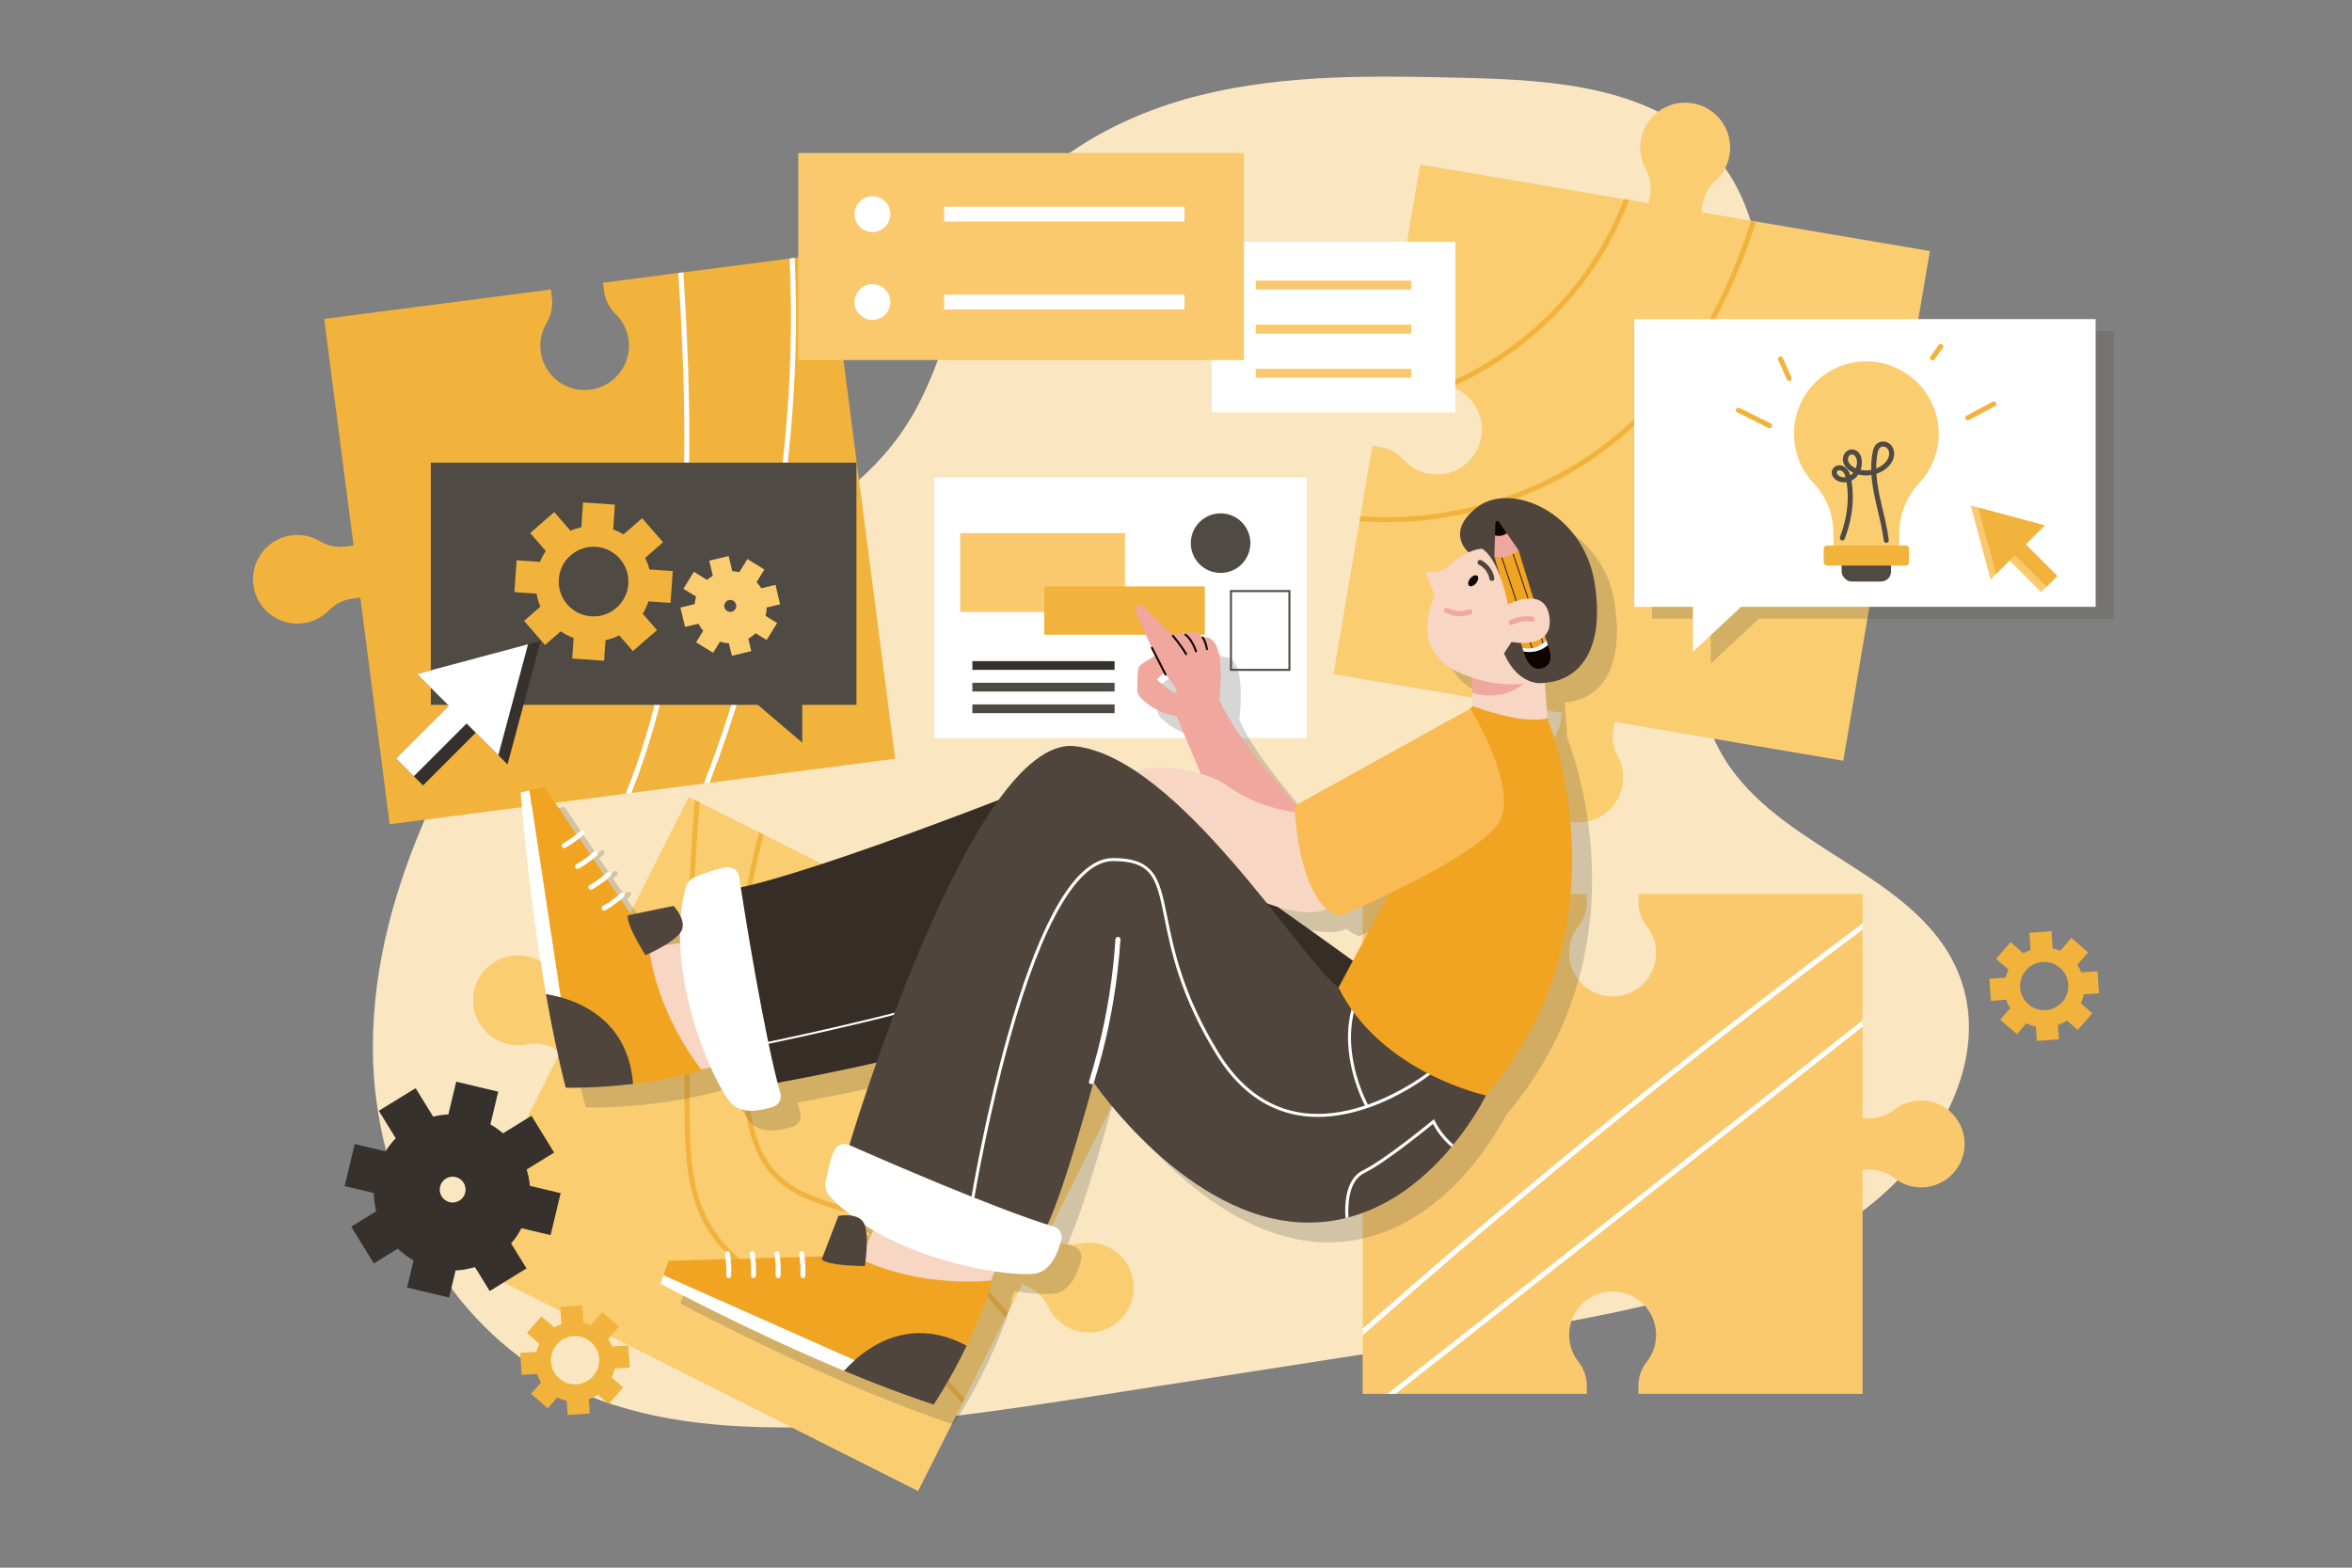 <?xml version="1.0" encoding="UTF-8"?>
<svg xmlns="http://www.w3.org/2000/svg" version="1.1" viewBox="0 0 2340 1560">
  <rect x="0" y="0" width="2340" height="1560" fill="#808080" stroke="none"/>
  <!-- Generator: Adobe Illustrator 29.7.1, SVG Export Plug-In . SVG Version: 2.1.1 Build 8)  -->
  <defs>
    <style>
      .st0 {
        fill: #342021;
      }

      .st1 {
        fill: #f1a422;
      }

      .st2 {
        fill: #fff;
      }

      .st3 {
        fill: #fae7c2;
      }

      .st4 {
        mix-blend-mode: multiply;
        opacity: .23;
      }

      .st4, .st5 {
        fill: #4f4a44;
      }

      .st6 {
        fill: #f0a79e;
      }

      .st7 {
        isolation: isolate;
      }

      .st8 {
        fill: #36312c;
      }

      .st9 {
        fill: #362d26;
      }

      .st10 {
        fill: #f7d6c3;
      }

      .st11 {
        fill: #f1b33b;
      }

      .st12 {
        fill: #facd71;
      }

      .st13 {
        fill: #fabb54;
      }

      .st14 {
        fill: #4f453c;
      }

      .st15 {
        fill: #fac96e;
      }

      .st16 {
        fill: #0f0400;
      }
    </style>
  </defs>
  <g class="st7">
    <g id="Freelancer">
      <path class="st3" d="M371.33,1059.49c5.47,128.18,72.83,257.28,186.58,316.62,68.24,35.6,147.32,44.48,224.29,44.31,107.15-.24,213.53-16.75,319.41-33.22,124.47-19.36,248.94-38.73,373.41-58.09,134.07-20.86,274.39-44.3,381.95-127,71.54-55,125.83-151.06,91.23-234.4-39.6-95.38-168.25-119.8-227.2-204.6-40.3-57.97-41.11-135.05-26.89-204.21s41.71-135.23,53.31-204.88,4.65-147.48-41.95-200.53c-58.81-66.95-158.83-73.9-247.92-76.01-88.01-2.08-177.26-4.03-262.72,17.08-85.47,21.11-168.18,68.43-212.79,144.33-33.85,57.58-43.64,127.18-79.7,183.39-72.76,113.4-220.56,143.4-334.51,197.17-88.59,41.8-109.88,113.49-146.29,198.6-32.88,76.87-53.45,157.29-50.22,241.44Z"/>
      <path class="st15" d="M1954.46,1141.64c-1.59,21.31-18.89,38.44-40.21,39.85-11.32.74-21.78-2.88-29.88-9.34-6.77-5.4-15.27-8.19-23.93-8.19h-7.35v223.07h-223.05v-7.78c0-8.66,2.76-17.15,8.16-23.91,5.91-7.4,9.45-16.78,9.45-26.99,0-24.98-21.18-45.02-46.57-43.13-21.3,1.59-38.44,18.88-39.85,40.21-.74,11.32,2.88,21.79,9.34,29.88,5.41,6.77,8.19,15.27,8.19,23.94v7.78h-223.06v-223.07h-7.78c-8.66,0-17.16,2.79-23.93,8.19-8.1,6.46-18.56,10.08-29.88,9.34-21.33-1.41-38.63-18.54-40.21-39.85-1.89-25.39,18.14-46.57,43.13-46.57,10.21,0,19.59,3.54,26.99,9.45,6.75,5.41,15.25,8.17,23.9,8.17h7.78v-223.06h223.06v7.78c0,8.65-2.77,17.15-8.17,23.9-5.92,7.4-9.45,16.79-9.45,26.99,0,24.98,21.18,45.03,46.57,43.14,21.31-1.59,38.44-18.9,39.84-40.21.75-11.32-2.87-21.79-9.33-29.88-5.4-6.78-8.18-15.27-8.18-23.94v-7.78h223.05v223.06h7.34c8.66,0,17.15-2.76,23.91-8.17,7.4-5.91,16.78-9.45,26.99-9.45,24.98,0,45.02,21.18,43.13,46.57Z"/>
      <path class="st2" d="M1853.09,918.88v6.19c-12.53,9.32-25.03,18.68-37.5,28.08-42.55,32.06-84.76,64.58-126.62,97.53-42.03,33.09-83.71,66.62-125.04,100.58-41.17,33.84-81.98,68.11-122.43,102.8-28.79,24.69-57.38,49.59-85.8,74.72v-6.67c32.26-28.49,64.76-56.7,97.51-84.63,40.69-34.71,81.75-69,123.17-102.85,41.42-33.86,83.19-67.27,125.31-100.25,41.97-32.85,84.28-65.27,126.93-97.24,8.14-6.11,16.3-12.2,24.47-18.26Z"/>
      <path class="st2" d="M1853.09,1015.32v6.32c-17.76,13.96-35.51,27.91-53.26,41.87-36.79,28.92-73.57,57.83-110.35,86.74-36.78,28.92-73.56,57.83-110.34,86.75-36.93,29.03-73.86,58.06-110.79,87.09-26.68,20.98-53.37,41.96-80.06,62.94h-8.04c32.79-25.77,65.57-51.55,98.36-77.32,36.78-28.91,73.56-57.83,110.34-86.74,36.78-28.92,73.56-57.83,110.35-86.75,36.92-29.03,73.85-58.06,110.78-87.09,14.34-11.27,28.67-22.54,43.01-33.81Z"/>
      <path class="st12" d="M1605.1,726.29c-1.5,8.83-.14,17.98,4.2,25.82,5.19,9.38,7.07,20.67,4.35,32.09-5.13,21.49-25.59,36.17-47.6,34.1-26.21-2.47-44.34-26.57-40.02-52.05,1.77-10.41,7-19.36,14.32-25.88,6.68-5.95,10.96-14.14,12.46-22.96l1.35-7.93-227.45-38.63,25.86-152.29.83-4.9,11.93-70.26,7.93,1.34c8.83,1.5,17.01,5.79,22.97,12.47,6.52,7.32,15.47,12.55,25.88,14.32,25.47,4.32,49.58-13.81,52.05-40.03,1.94-20.57-10.77-39.8-29.99-46.39-1.34-.47-2.71-.87-4.11-1.2-1.31-.31-2.61-.56-3.91-.75-10.07-1.5-19.88.5-28.18,5.1-7.84,4.33-16.98,5.7-25.83,4.19l-7.93-1.34,38.63-227.45,202.96,34.47,5.03.85,19.46,3.31,1.34-7.93c1.5-8.83.16-17.97-4.18-25.79-1.71-3.09-3.07-6.38-4.01-9.83h0c-1.57-5.71-2.03-11.8-1.16-18,.01-.01.01-.03.01-.05.05-.42.11-.86.19-1.28.16-.94.35-1.86.56-2.78.01-.01.02-.03.01-.04,1.43-6.05,4.05-11.57,7.57-16.31,10.35-13.96,28.46-21.33,46.82-16.79,21.45,5.31,35.93,25.92,33.67,47.9-1.2,11.68-6.7,21.72-14.69,28.86-6.69,5.97-11,14.15-12.5,22.99l-1.34,7.93,49.51,8.41,4.98.84,172.96,29.37-86.13,507.19-227.45-38.62-1.35,7.93Z"/>
      <path class="st11" d="M1620.83,198.98c-6.75,17.65-14.97,34.74-24.58,51-15.19,25.72-33.94,49.32-55.48,70.01-21.08,20.23-44.8,37.75-70.32,51.95-8.57,4.77-17.33,9.16-26.28,13.17-1.34-.47-2.71-.87-4.11-1.2-1.31-.31-2.61-.56-3.91-.75,14.1-5.98,27.78-12.95,40.93-20.82,24.65-14.74,47.38-32.61,67.47-53.13,20.8-21.24,38.59-45.28,52.84-71.36,7.01-12.82,13.15-26.1,18.41-39.72l5.03.85Z"/>
      <path class="st11" d="M1747.07,220.42c-3.91,12.39-8.19,24.68-12.88,36.81-16.68,43.16-38.6,84.42-66.94,121.09-27.08,35.03-59.95,65.15-97.83,88.16-36.65,22.26-77.34,37.95-119.4,46.25-32.07,6.32-64.91,8.36-97.45,5.83l.83-4.9c37.3,2.84,75.02-.42,111.36-9.3,41.26-10.08,80.74-27.34,115.99-51.06,36.61-24.64,67.85-56.44,93.23-92.47,26.78-38.01,47.15-80.22,62.41-124.06,1.98-5.71,3.88-11.44,5.7-17.19l4.98.84Z"/>
      <path class="st11" d="M890.6,755.02l-184.74,23.95-5.62.73-72.04,9.34-5.66.73-234.83,30.44-29.23-225.52-7.86,1.02c-8.76,1.14-16.99,5.06-23.13,11.42-7.34,7.59-17.44,12.62-28.99,13.35-21.74,1.38-41.47-13.68-45.87-35.02-5.24-25.42,12.24-49.46,37.51-52.74,10.32-1.33,20.26,1.01,28.52,6.03,7.54,4.57,16.49,6.25,25.24,5.12l7.86-1.02-29.23-225.52,225.52-29.23,1.02,7.86c1.13,8.75-.55,17.7-5.12,25.24-5.02,8.26-7.36,18.21-6.03,28.52,3.28,25.26,27.32,42.75,52.74,37.51,21.34-4.4,36.39-24.14,35.02-45.87-.73-11.55-5.76-21.66-13.36-28.99-6.35-6.14-10.27-14.36-11.41-23.13l-1.02-7.86,75.03-9.73,4.96-.64,105.7-13.71,4.97-.64,34.86-4.52,65.19,502.88Z"/>
      <path class="st2" d="M684.17,506.13c-2.03,41.88-6.13,83.69-13.04,125.06-6.76,40.45-16.21,80.49-29.04,119.46-4.25,12.93-8.88,25.74-13.89,38.39l-5.66.73c7.41-18.49,13.98-37.33,19.77-56.39,11.82-38.91,20.41-78.75,26.44-118.95,6.3-41.96,9.71-84.31,11.19-126.7,1.55-44.65.94-89.35-.79-133.99-1.07-27.38-2.55-54.74-4.23-82.09l4.96-.64c2.05,33.49,3.83,66.99,4.9,100.52,1.42,44.85,1.57,89.77-.61,134.6Z"/>
      <path class="st2" d="M785.38,444.44c-4.94,48.99-12.64,97.71-23.1,145.83-10.45,48.12-23.65,95.63-39.54,142.23-5.33,15.6-10.95,31.09-16.88,46.47l-5.62.73c8.6-22.18,16.56-44.6,23.89-67.22,14.97-46.21,27.31-93.27,36.98-140.88,9.74-48.04,16.76-96.63,20.98-145.46,4.21-48.62,5.66-97.47,4.32-146.25-.21-7.53-.48-15.06-.83-22.59l4.97-.64c.62,13.42,1.02,26.85,1.21,40.29.7,49.23-1.44,98.5-6.38,147.49Z"/>
      <path class="st12" d="M1121.55,1304.37c-11.37,18.95-35.32,26.73-55.67,18.11-10.81-4.57-18.79-12.78-23.27-22.51-3.74-8.15-10.3-14.67-18.31-18.7l-7.18-3.61-14.46,28.74-2.47,4.9-40.54,80.55-2.46,4.89-43.79,86.99-459.53-231.28,103.72-206.08-7.19-3.61c-8-4.03-17.15-5.41-25.92-3.57-10.48,2.21-21.83.68-31.94-5.27-19.05-11.21-27.06-35.08-18.62-55.51,10.05-24.33,38.42-34.59,61.5-22.97,9.43,4.75,16.45,12.38,20.54,21.28,3.73,8.14,10.29,14.64,18.29,18.66l7.18,3.62,103.72-206.08,6.11,3.08,4.81,2.41,59.14,29.77,4.54,2.29,131.48,66.17-3.61,7.19c-4.03,7.99-10.53,14.56-18.66,18.29-8.91,4.08-16.54,11.1-21.29,20.53-11.62,23.08-1.36,51.45,22.97,61.51,20.43,8.44,44.3.42,55.51-18.62,5.96-10.11,7.48-21.46,5.27-31.95-1.84-8.77-.46-17.91,3.57-25.92l3.62-7.18,206.07,103.71-103.72,206.08,7.19,3.62c7.99,4.02,17.13,5.42,25.88,3.57,9.59-2.02,19.9-.93,29.33,3.82,23.08,11.61,31.74,40.5,18.19,63.08Z"/>
      <path class="st11" d="M1002.66,1306.4l-2.47,4.9c-5.11-6.51-10.49-12.8-16.12-18.87-31.63-34.11-71.07-61.21-114.85-77.17-22.51-8.21-46.2-13.05-68.11-22.93-10.73-4.83-20.94-11.01-29.48-19.17-9.1-8.7-15.7-19.47-20.41-31.09-4.88-12.04-7.69-24.8-9.85-37.57-2.38-14.07-4.19-28.26-5.58-42.47-2.9-29.67-3.75-59.54-2.57-89.33,1.93-48.8,9.32-97.37,21.99-144.52l4.54,2.29c-14.44,54.01-21.83,109.85-22.04,165.76-.11,29.42,1.76,58.85,5.64,88.01,3.45,25.86,7.4,53.93,23.17,75.56,14.57,19.99,38.09,29.77,60.89,37.06,22.55,7.21,45.18,13.3,66.7,23.37,41.77,19.56,78.77,49.17,107.67,85.06.3.37.59.74.88,1.11Z"/>
      <path class="st11" d="M959.65,1391.85l-2.46,4.89c-11.03-13.57-23.43-26.04-36.97-37.11-21.74-17.75-46.42-30.76-72.02-42.03-26.58-11.69-53.94-21.88-79.31-36.15-22.19-12.48-43.1-28.1-58.58-48.53-16.64-21.99-24.04-48.38-26.86-75.49-3.17-30.45-2.44-61.46-2.49-92.03-.05-32.53.37-65.06,1.25-97.57,1.56-57.34,4.59-114.64,9.05-171.83l4.81,2.41c-4.96,64.08-8.1,128.29-9.41,192.54-.66,32.28-.86,64.57-.59,96.85.24,29.8-.57,60.37,5.41,89.7,5.57,27.28,18.51,50.99,38.77,70.11,19.25,18.17,42.62,31.32,66.52,42.36,27.06,12.5,55.18,22.67,81.66,36.45,23.04,11.99,44.24,27.12,62.79,45.33,6.49,6.38,12.64,13.09,18.43,20.1Z"/>
      <rect class="st2" x="929.57" y="475.17" width="370.36" height="259.22"/>
      <circle class="st5" cx="1214.36" cy="540.47" r="29.64"/>
      <rect class="st15" x="955.28" y="530.52" width="163.96" height="78.46"/>
      <rect class="st11" x="1038.95" y="583.54" width="159.73" height="48.07"/>
      <rect class="st8" x="967.4" y="657.9" width="141.5" height="8.69"/>
      <rect class="st5" x="967.4" y="679.44" width="141.5" height="8.69"/>
      <rect class="st5" x="967.4" y="700.98" width="141.5" height="8.69"/>
      <path class="st5" d="M1283.85,667.59h-60.16v-80.42h60.16v80.42ZM1225.69,665.59h56.16v-76.42h-56.16v76.42Z"/>
      <path class="st4" d="M1606.42,600.04c-11.05-70.57-83.41-101.58-116.94-75.56-28.54,22.15-13.65,40.06-8.58,44.9-5.6,2.52-12.54,6.76-20.03,13.91-7.66,7.32-22.57,5.71-22.57,5.71l9.03,23.28s-32.32,61.07,37.07,81.51l.25,15.24.22,13.27-2.14,2.5-170.56,94.48c-.95.53-1.76,1.24-2.42,2.06-15.91-17.77-63.57-72.56-76.77-105.46,0,0,8.52-64.46-15.46-61.95-.27-.36-.46-.54-.53-.59-.39-.33-.93-.29-1.3.04-2.13-2.23-9.11-8.52-15.6-2.73-.11-.08-.19-.13-.22-.14-.47-.29-1.08-.14-1.37.33-2.04-1.15-7.34-3.48-11.13.72-.37-.3-.89-.32-1.27,0-.02.02-.03.05-.06.07l-29.05-28.7c-3.41-3.38-9.01.35-7.19,4.8,4.85,11.88,11,26.46,15.6,35.66,0,0,0,0,0,0-.49.25-.69.85-.44,1.35l3.91,7.66c-4.09,2.1-15.7,8.4-16.58,12.66-.76,3.66-.98,14.55-1.05,20.6-.03,2.87,1.01,5.64,2.96,7.75,5.21,5.63,17.26,16.21,36.22,19.05l24.11,57.1c-24.6-7.38-52.1-7.66-64.37-2.23-20.52-13.68-41.08-22.92-60.96-25.11-24.87-2.74-50.82,18.99-75.88,53.58-79.77,30.71-197.36,74.12-256.52,86.94-.66-4.19-1.23-7.84-1.69-10.85-.92-5.94-6.52-10.04-12.47-9.17-10.32,1.52-23.29,6.43-31.21,9.73-4.64,1.93-8.16,5.89-9.45,10.75-2.47,9.24-4.05,18.82-4.89,28.58-2.71-5.99-7.11-10.59-7.11-10.59l-42.27,8.68-10.21-15.04c1.02-.84,2.03-1.69,3.02-2.57,1.01-.89.74-2.7-.18-3.53-1.1-.99-2.52-.72-3.53.18-.69.61-1.41,1.18-2.12,1.78l-10.96-16.14c1.2-.98,2.39-1.99,3.56-3.02,1.01-.89.74-2.7-.18-3.53-1.1-.99-2.52-.72-3.53.18-.87.77-1.77,1.49-2.66,2.23l-10.96-16.15c1.39-1.12,2.76-2.28,4.1-3.46,1.01-.89.74-2.7-.18-3.53-1.1-.99-2.52-.72-3.53.18-1.04.92-2.12,1.8-3.2,2.68l-10.97-16.16c1.58-1.26,3.13-2.56,4.65-3.9,1.01-.89.74-2.7-.18-3.53-1.1-.99-2.52-.72-3.53.18-1.22,1.08-2.47,2.11-3.74,3.13l-31.95-47.06-14.92,3.46-8.66,2s7.28,98.11,25.19,200.57c5.52,31.59,12.05,63.59,19.69,93.26,0,0,28.49.83,66.97-3.8,20.91-2.51,44.79-6.65,68.64-13.38,0,0-.31-.36-.87-1.07l9.49-1.91c8.53,19.11,16.79,32.61,21.65,36.94,10.9,9.7,29.24,5.9,40.55,2.16,5.56-1.84,8.67-7.73,7.08-13.37-.92-3.27-1.86-6.77-2.8-10.44,17.18-3.19,59.83-11.31,98.41-20.16-14.48,41.3-24.16,72.7-27.03,82.15-.17-.08-.36-.16-.53-.23-5.5-2.42-11.97.09-14.44,5.58-4.27,9.51-7.11,23.09-8.59,31.55-.87,4.95.58,10.04,3.97,13.75,6.46,7.05,13.69,13.54,21.46,19.49-6.5-.94-12.75.3-12.75.3l-15.42,40.3-18.17.52c-.16-1.31-.34-2.62-.54-3.93-.21-1.33-1.88-2.07-3.08-1.75-1.42.39-1.96,1.74-1.75,3.08.14.91.27,1.83.39,2.74l-19.53.56c-.18-1.54-.39-3.09-.63-4.63-.21-1.33-1.88-2.07-3.08-1.75-1.42.39-1.96,1.74-1.75,3.08.18,1.14.33,2.29.47,3.44l-19.53.56c-.2-1.78-.43-3.55-.71-5.32-.21-1.33-1.88-2.07-3.08-1.75-1.42.39-1.96,1.74-1.75,3.08.22,1.37.39,2.75.55,4.14l-19.54.56c-.21-2.01-.47-4.02-.79-6.02-.21-1.33-1.88-2.07-3.08-1.75-1.42.39-1.96,1.74-1.75,3.08.25,1.61.46,3.22.63,4.83l-56.86,1.62-5.11,14.44-2.97,8.38s86.62,46.64,182.63,86.66c29.6,12.34,60.09,24.05,89.21,33.57,0,0,16.02-23.57,32.82-58.5-.88-.47-1.76-.93-2.63-1.37.87.44,1.75.9,2.63,1.37,9.13-18.98,18.49-41.33,25.64-65.06,0,0-.47.06-1.36.16l3.49-9.03c20.69,3.09,36.52,3.39,42.78,1.62,14.04-3.98,20.71-21.47,23.63-33.02,1.44-5.68-1.86-11.47-7.47-13.16-2-.6-4.09-1.25-6.23-1.94,17.15-37.27,41.7-127.16,45.23-140.25.34-.25.61-.61.8-1.08,6.32,9.11,97.21,137.14,210.65,139.19,14.04.26,27.28-1.35,39.72-4.38,1-.24,2-.5,2.99-.77,45.2-11.95,79.53-42.6,102.49-70.1.65-.78,1.29-1.55,1.92-2.32,21.41-26.21,32.34-48.96,32.34-48.96h0c146.31-171.09,61.14-375.33,61.14-375.33l-2.5-35.28s0,0,0,0c0,0,0,0,0,0,31.01-2.14,60.59-28.51,49.54-99.09ZM605.79,1024.02c-.08-.05-.16-.09-.23-.14.08.05.16.09.23.14ZM619.8,1034.22c-.1-.08-.19-.17-.29-.25.1.08.19.17.29.25ZM643.84,1069.69h0s0,0,0,0ZM642.4,1065.98c-.09-.21-.17-.42-.26-.63.09.21.17.42.26.63ZM640.62,1061.92c-.09-.19-.18-.38-.27-.56.09.19.18.37.27.56ZM636.82,1054.74c-.1-.18-.21-.35-.31-.53.1.17.21.35.31.53ZM634.63,1051.23c-.1-.15-.2-.3-.31-.46.1.15.21.3.31.46ZM630.12,1045.04c-.11-.14-.22-.28-.34-.42.11.14.23.28.34.42ZM627.61,1042.03c-.11-.12-.21-.24-.32-.36.11.12.21.24.32.36ZM622.56,1036.76c-.11-.11-.23-.22-.34-.33.11.11.23.22.34.33ZM614.37,1029.79c-.1-.08-.2-.16-.31-.23.1.08.2.15.31.23ZM611.46,1027.68c-.08-.05-.15-.1-.23-.16.08.05.15.1.23.16ZM602.82,1022.31s-.08-.05-.12-.07c.04.02.08.05.12.07ZM597.05,1019.34s-.07-.04-.11-.05c.04.02.07.04.11.05ZM565.06,1009.16c-.22-.04-.44-.08-.66-.12.22.04.44.08.66.12ZM575.61,1011.5h0s0,0,0,0ZM571.89,1010.57c-.22-.05-.43-.1-.64-.15.21.05.43.1.64.15ZM570.26,1010.2c-.26-.06-.52-.11-.77-.17.25.05.51.11.77.17ZM568.65,1009.86c-.44-.09-.88-.18-1.31-.27.43.08.87.17,1.31.27ZM566.57,1009.44c-.26-.05-.52-.1-.78-.15.26.05.51.09.78.15ZM649.18,1092.67c.03.28.06.57.1.86-.03-.29-.06-.57-.1-.86ZM645.13,1073.55c.07.23.14.45.21.68-.07-.23-.14-.45-.21-.68ZM646.45,1078.13c.06.24.12.49.19.74-.06-.25-.12-.49-.19-.74ZM648.43,1087.47c.04.27.09.53.13.8-.04-.27-.09-.54-.13-.8ZM681.29,960.34c5.86-3.56,11.66-7.74,15.08-12,0,0,0,0,0,0-.02,3.29.03,6.6.15,9.9-5.08.69-10.29,1.41-15.24,2.1ZM1401.53,909.16l-35.66,66.58c-12.87-9.45-41.16-29.67-74.81-53.59,27.67,8.24,41.79,5.52,48.62,2.07,3.75,3.33,7.92,5.86,12.59,7.31,0,0,21.72-9.11,49.26-22.36ZM1190.22,708.87c-2.85,2.2-19.61-13.07-19.61-13.07l7.05-6.26.95,1.85c.18.35.53.54.89.54.15,0,.31-.04.45-.11.07-.03.11-.09.17-.13,4.02,4.91,12.28,15.5,10.1,17.18ZM933.97,1346.26c-.44,0-.88.02-1.32.03.44-.01.88-.02,1.32-.03ZM931.78,1346.32c-.64.03-1.27.06-1.91.1.63-.04,1.27-.07,1.91-.1ZM929,1346.48c-.47.03-.95.07-1.42.11.47-.04.94-.08,1.42-.11ZM926.64,1346.68c-.39.04-.78.08-1.17.13.39-.04.78-.09,1.17-.13ZM924.5,1346.93c-.37.05-.75.1-1.12.15.37-.05.74-.1,1.12-.15ZM922.41,1347.21c-.38.06-.76.12-1.14.18.38-.06.76-.13,1.14-.18ZM920.36,1347.55c-.51.09-1.02.19-1.52.29.5-.1,1.01-.2,1.52-.29ZM917.61,1348.09c-.38.08-.75.16-1.13.24.37-.08.75-.16,1.13-.24ZM915.52,1348.56c-.33.08-.66.16-.99.24.33-.08.66-.16.99-.24ZM913.54,1349.05c-.31.08-.63.17-.94.25.31-.09.62-.17.94-.25ZM911.61,1349.58c-.31.09-.61.18-.92.27.31-.09.61-.18.92-.27ZM909.71,1350.15c-.31.1-.61.2-.92.3.31-.1.61-.2.92-.3ZM906.97,1351.05c-.26.09-.53.18-.79.27.26-.09.53-.18.79-.27ZM905.14,1351.7c-.26.09-.51.19-.77.29.25-.1.51-.19.77-.29ZM903.35,1352.39c-.24.1-.49.19-.73.29.24-.1.48-.19.73-.29ZM901.57,1353.1c-.21.09-.43.18-.64.27.21-.09.42-.18.64-.27ZM897.09,1355.1c-.14.07-.28.13-.41.2.14-.07.28-.13.41-.2ZM895.55,1355.85c-.17.08-.33.17-.5.25.17-.08.33-.17.5-.25ZM893.95,1356.66c-.16.08-.31.16-.47.24.16-.08.31-.16.47-.24ZM892.36,1357.51c-.1.06-.2.11-.31.17.1-.06.2-.11.31-.17ZM886.81,1360.73c-.07.05-.15.09-.22.14.07-.05.15-.09.22-.14ZM885.4,1361.62c-.06.04-.12.08-.18.11.06-.04.12-.08.18-.11ZM936.2,1346.26c-.43,0-.85,0-1.28,0,.43,0,.85,0,1.28,0ZM938.51,1346.33c-.45-.02-.9-.03-1.34-.05.45.01.89.03,1.34.05ZM941.13,1346.47c-.58-.04-1.15-.08-1.72-.11.57.03,1.15.07,1.72.11ZM964.28,1351.24c-.54-.18-1.09-.37-1.63-.54.54.17,1.08.35,1.63.54ZM961.67,1350.39c-.51-.16-1.02-.31-1.53-.46.51.15,1.02.3,1.53.46ZM959.17,1349.65c-.54-.15-1.07-.29-1.6-.43.53.14,1.07.28,1.6.43ZM956.72,1349c-.8-.2-1.59-.39-2.38-.57.79.18,1.58.37,2.38.57ZM953.95,1348.35c-.67-.15-1.34-.29-2-.42.67.13,1.33.27,2,.42ZM951.06,1347.76c-.5-.09-.99-.18-1.49-.27.49.08.99.17,1.49.27ZM948.6,1347.33c-.47-.07-.94-.15-1.41-.21.47.07.94.14,1.41.21ZM946.23,1346.99c-.49-.06-.98-.12-1.47-.18.49.06.98.11,1.47.18ZM943.9,1346.71c-.74-.08-1.47-.14-2.2-.2.73.06,1.46.13,2.2.2ZM868.59,1374.64s0,0,0,0c0,0,0,0,0,0ZM865.8,1377.28c-.16.16-.32.31-.48.47.16-.16.31-.31.48-.47ZM864.62,1378.45c-.19.19-.38.38-.56.56.18-.19.37-.38.56-.56ZM860.94,1382.28c-.15.17-.31.33-.46.5.15-.16.3-.33.46-.5ZM863.46,1379.62c-.33.33-.64.66-.96.99.31-.33.63-.66.96-.99ZM861.99,1381.15c-.18.19-.36.39-.54.58.18-.19.36-.38.54-.58ZM976.36,1356.18c.59.28,1.18.57,1.78.87-.59-.3-1.19-.59-1.78-.87ZM965.15,1351.54c.76.27,1.53.54,2.3.83-.77-.29-1.53-.57-2.3-.83ZM967.67,1352.45c.83.32,1.67.65,2.52.99-.84-.34-1.68-.68-2.52-.99ZM971.03,1353.8c.57.24,1.15.48,1.73.73-.58-.25-1.15-.49-1.73-.73ZM973.73,1354.96c.55.25,1.1.5,1.65.76-.55-.26-1.1-.51-1.65-.76ZM882.3,1258.04c.16-6.85-.26-13.99-2-19.17,0,0,0,0,0-.01,2.77,1.79,5.58,3.52,8.43,5.2-2.15,4.65-4.35,9.43-6.42,13.98Z"/>
      <rect class="st2" x="1205.5" y="240.65" width="242.4" height="169.66"/>
      <rect class="st15" x="1249.36" y="279.26" width="154.69" height="8.91"/>
      <rect class="st15" x="1249.36" y="323.1" width="154.69" height="8.91"/>
      <rect class="st15" x="1249.36" y="366.95" width="154.69" height="8.91"/>
      <polygon class="st4" points="1643.54 329.39 1643.54 615.67 1702 615.67 1702 660.4 1749.95 615.67 2102.63 615.67 2102.63 329.39 1643.54 329.39"/>
      <path class="st11" d="M626.64,1360.77l-1.52-21.95-16.09,1.11c-1.08-2.65-2.43-5.15-4.03-7.46l10.78-12.4-16.6-14.45-11.18,12.85c-2.39-1.04-4.89-1.84-7.48-2.4l-1.19-17.11-21.95,1.52,1.19,17.11c-2.49.91-4.85,2.05-7.08,3.41l-12.84-11.18-14.45,16.6,12.39,10.79c-1.26,2.51-2.26,5.18-2.96,7.95l-16.09,1.11,1.52,21.95,15.23-1.06c.97,3.02,2.29,5.88,3.9,8.53l-9.81,11.27,16.6,14.45,9.41-10.82c2.97,1.48,6.14,2.6,9.45,3.31l.98,14.16,21.95-1.52-.98-14.16c3.19-1.16,6.17-2.71,8.9-4.59l10.82,9.41,14.45-16.6-11.27-9.81c1.24-2.85,2.15-5.86,2.69-8.98l15.23-1.06ZM573.77,1377.46c-13.22.92-24.69-9.06-25.6-22.28s9.06-24.68,22.28-25.6c13.22-.92,24.68,9.06,25.6,22.28.92,13.22-9.06,24.69-22.28,25.6Z"/>
      <path class="st11" d="M2088.3,988.46l-1.52-21.95-16.09,1.11c-1.08-2.65-2.43-5.15-4.03-7.46l10.78-12.4-16.6-14.45-11.18,12.85c-2.39-1.04-4.89-1.84-7.48-2.4l-1.19-17.11-21.95,1.52,1.19,17.11c-2.49.91-4.85,2.05-7.08,3.41l-12.84-11.18-14.45,16.6,12.39,10.79c-1.26,2.51-2.26,5.18-2.96,7.95l-16.09,1.11,1.52,21.95,15.23-1.06c.97,3.02,2.29,5.88,3.9,8.53l-9.81,11.27,16.6,14.45,9.41-10.82c2.97,1.48,6.14,2.6,9.45,3.31l.98,14.16,21.95-1.52-.98-14.16c3.19-1.16,6.17-2.71,8.9-4.59l10.82,9.41,14.45-16.6-11.27-9.81c1.24-2.85,2.15-5.86,2.69-8.98l15.23-1.06ZM2035.42,1005.15c-13.22.92-24.69-9.06-25.6-22.28-.92-13.22,9.06-24.68,22.28-25.6s24.68,9.06,25.6,22.28c.92,13.22-9.06,24.69-22.28,25.6Z"/>
      <polygon class="st5" points="852.07 460.38 428.62 460.38 428.62 701.35 753.93 701.35 798.15 739 798.15 701.35 852.07 701.35 852.07 460.38"/>
      <path class="st11" d="M533.78,590.72c.78,4.51,2.1,8.86,3.88,12.97l-16.27,14.16,20.86,23.97,15.62-13.59c3.95,2.71,8.26,4.95,12.86,6.62l-1.42,20.44,31.7,2.2,1.42-20.44c4.79-1.03,9.36-2.64,13.65-4.79l13.59,15.62,23.97-20.86-14.16-16.27c2.33-3.83,4.24-7.95,5.64-12.31l22,1.52,2.2-31.7-23.23-1.61c-1.02-4-2.45-7.84-4.27-11.47l17.89-15.58-20.86-23.97-18.55,16.15c-3.21-1.96-6.63-3.6-10.22-4.92l1.71-24.7-31.7-2.2-1.71,24.7c-3.74.81-7.35,1.96-10.8,3.46l-16.14-18.55-23.97,20.86,15.57,17.9c-2.3,3.35-4.26,6.95-5.82,10.78l-23.23-1.61-2.2,31.7,22,1.52ZM555.97,576.33c1.32-19.09,17.87-33.49,36.96-32.17,19.1,1.32,33.5,17.87,32.18,36.96-1.32,19.1-17.87,33.5-36.97,32.18-19.09-1.32-33.49-17.87-32.17-36.97Z"/>
      <path class="st12" d="M694.93,620.68c1.3,2.54,2.9,4.89,4.74,7.01l-7.07,11.48,16.91,10.4,6.78-11.02c2.86.88,5.85,1.41,8.9,1.55l2.97,12.45,19.32-4.6-2.97-12.45c2.66-1.5,5.09-3.32,7.25-5.4l11.02,6.78,10.4-16.91-11.49-7.06c.68-2.72,1.05-5.53,1.06-8.39l13.41-3.2-4.6-19.31-14.15,3.37c-1.36-2.2-2.93-4.22-4.69-6.04l7.77-12.63-16.91-10.4-8.05,13.09c-2.28-.57-4.62-.91-7.01-1.03l-3.59-15.05-19.32,4.6,3.59,15.05c-2.08,1.18-4.02,2.54-5.79,4.08l-13.09-8.05-10.4,16.91,12.63,7.77c-.75,2.42-1.24,4.94-1.46,7.51l-14.15,3.37,4.6,19.31,13.41-3.2ZM720.75,604.32c-.76-3.19,1.21-6.4,4.4-7.16s6.4,1.21,7.16,4.4-1.21,6.4-4.4,7.16-6.4-1.21-7.16-4.4Z"/>
      <path class="st8" d="M547.81,1229.1l9.96-41.8-30.64-7.3c-.48-5.57-1.54-11.01-3.17-16.26l27.34-16.82-22.51-36.61-28.34,17.43c-3.84-3.32-8.03-6.28-12.54-8.83l7.77-32.58-41.81-9.97-7.77,32.58c-5.17.24-10.24.99-15.17,2.22l-17.43-28.34-36.61,22.51,16.82,27.34c-3.82,3.95-7.22,8.33-10.16,13.08l-30.64-7.3-9.96,41.8,29.02,6.92c.04,6.19.83,12.29,2.3,18.17l-24.86,15.28,22.51,36.61,23.85-14.67c4.66,4.5,9.93,8.43,15.68,11.69l-6.43,26.96,41.81,9.97,6.43-26.96c6.61-.31,13.08-1.45,19.27-3.36l14.67,23.85,36.61-22.51-15.3-24.86c3.97-4.59,7.43-9.67,10.25-15.18l29.02,6.92ZM447.38,1196.29c-6.91-1.65-11.18-8.58-9.53-15.49s8.58-11.18,15.49-9.53c6.91,1.65,11.18,8.58,9.53,15.49-1.65,6.91-8.58,11.18-15.49,9.53Z"/>
      <polygon class="st8" points="414.95 670.67 446.53 702.26 394.02 754.76 420.87 781.6 473.37 729.1 504.95 760.68 537.89 637.73 525.38 641.08 414.95 670.67"/>
      <polygon class="st2" points="414.95 670.67 446.53 702.26 394.02 754.76 411.71 772.44 464.21 719.94 495.8 751.52 525.38 641.08 414.95 670.67"/>
      <rect class="st15" x="794.18" y="152.25" width="443.41" height="206.02"/>
      <rect class="st2" x="939.36" y="205.72" width="239.05" height="14.73"/>
      <rect class="st2" x="939.36" y="293.16" width="239.05" height="14.73"/>
      <circle class="st2" cx="867.96" cy="213.08" r="17.82"/>
      <circle class="st2" cx="867.96" cy="300.53" r="17.82"/>
      <path class="st9" d="M1353.43,961.72l-9.3,72.82-137.2-7.36s-236.2,2.15-285.44,17.35c-49.25,15.21-155.71,34.4-155.71,34.4l-8.27-38.76-.42-1.95-32.62-152.81c83.2-13.23,350.94-121.53,350.94-121.53,0,0,275.88,194.63,278.02,197.84Z"/>
      <path class="st2" d="M977.81,982.11c-44.6,21.14-190.83,51.97-220.3,58.06l-.42-1.95c29.39-6.08,175.46-36.87,219.87-57.92.5-.23,1.09-.02,1.33.48s.02,1.1-.48,1.33Z"/>
      <path class="st6" d="M1300.5,822.89c-.9-5.88-5.41-15.5-5.41-15.5,0,0-66.06-71.53-81.98-111.21,0,0,8.79-66.54-16.63-61.78,0,0-9.03-11.05-16.99-2.74,0,0-7.85-5.58-12.6.95l-29.75-29.39c-3.41-3.38-9.01.35-7.19,4.8,6.95,17.04,16.59,39.63,20.49,43.96,0,0-16.93,8.2-18,13.37-.76,3.66-.98,14.55-1.05,20.6-.03,2.87,1.01,5.64,2.96,7.75,5.21,5.63,17.26,16.21,36.22,19.05l28.52,67.55s55.96,42.59,56.85,42.59,45.45,5.88,44.56,0ZM1170.34,689.17c-2.85,2.2-19.61-13.07-19.61-13.07l7.43-6.6s15.03,17.47,12.18,19.67Z"/>
      <path class="st10" d="M1239.36,890.43c73.78,32.79,86.26,9.27,86.26,9.27l-36-91.25s-37.07-3.92-66.65-25.31-85.19-23.88-96.95-12.83c-11.76,11.05,25.31,53.47,45.62,73.43,20.32,19.96,67.72,46.69,67.72,46.69Z"/>
      <path class="st14" d="M1478.35,1090.04s-10.93,22.75-32.34,48.96c-.63.77-1.27,1.54-1.92,2.32-22.96,27.5-57.29,58.15-102.49,70.1-.99.27-1.99.53-2.99.77-12.44,3.03-25.68,4.64-39.72,4.38-117.62-2.13-211.01-139.72-211.01-139.72,0,0-27.8,104.08-46.33,143.29,0,0-33.66-7.48-73.7-19.63-.96-.29-1.92-.58-2.89-.88-46.75-14.34-101.2-34.86-120.88-57.19,0,0,121.9-411.33,225.27-399.93,103.36,11.41,225.26,213.15,262.33,240.24l16.11,11.79,2.52,1.84,128.04,93.66Z"/>
      <path class="st2" d="M1424.21,1068.31c-.17.13-16.76,13.4-41.23,25.07-22.64,10.8-56.86,22.41-91.36,16.44-33.01-5.71-60.58-26.25-81.93-61.06-35.64-58.1-44.66-102.8-51.25-135.44-4.28-21.19-7.29-36.09-15.6-45.24-6.89-7.59-17.41-11.23-35.32-11.23-.09,0-.18.01-.27.01-34.75.06-70.1,60.74-102.22,175.45-20.11,71.81-33.14,144.39-37.18,168.2-.96-.29-1.92-.58-2.89-.88,4.12-24.25,17.14-96.55,37.18-168.1,14.37-51.33,29.49-92.26,44.93-121.64,19.53-37.14,39.77-55.99,60.18-56.03.08,0,.17-.01.25-.01,19.03,0,30.31,4.3,37.66,12.53,8.87,9.94,12.03,25.6,16.22,46.35,6.54,32.42,15.5,76.82,50.87,134.47,20.88,34.03,47.75,54.1,79.87,59.67,22.88,3.96,45.8.04,65.9-6.68-4.93-9.57-28.11-58.69-10.23-105.65.03-.07.05-.14.08-.21l2.8,1.08c-.12.32-.25.65-.36.97-17.19,46.32,6.36,94.78,10.58,102.82,35.18-12.39,61.03-32.9,61.44-33.23l1.88,2.34Z"/>
      <path class="st1" d="M1462.85,705.08l2.14-2.5,66.3,1.25,8.2,10.87s85.17,204.24-61.14,375.33c0,0-104.25-22.1-146.66-107.29l56.32-105.15,74.85-172.51Z"/>
      <path class="st14" d="M1462.49,550.97s-26.43-20.18,7.1-46.2c33.53-26.02,105.89,4.99,116.94,75.56,11.05,70.57-18.53,96.95-49.54,99.09,0,0-20.52,13.9-21.13,12.83s-25.28-24.7-28.45-26.79c-3.17-2.08-26.75-13.21-21.73-34.38s-3.18-80.12-3.18-80.12Z"/>
      <path class="st6" d="M1510.97,556.72c-.18.72-4.9,3.3-5.97,4.1-1.07.8-13.01-.62-13.01-.62l-5.25-6.6.67-20.91c3.66.85,7.9.74,11.64-2.17l11.68,16.91s.42,8.58.24,9.29Z"/>
      <path class="st1" d="M1538.39,636.91c-.96,1.02-1.92,1.92-2.89,2.72-.27.23-.55.45-.82.65-3.39,2.6-6.78,3.95-9.92,4.55-.34.06-.67.12-1,.16-3.55.51-6.73.08-9.15-.53l-14.21-43.09-13.66-47.77s2.62,1.28,6.88,1.19c.33,0,.68-.02,1.04-.04,2.89-.21,6.42-1.06,10.34-3.27.29-.16.58-.33.88-.51,1.56-.95,3.19-2.11,4.85-3.54l27.66,89.48Z"/>
      <path class="st16" d="M1533.43,665.17c-12.84,2.85-17.11-15.51-17.11-15.51l-.46-1.4c4.65.9,14.83,1.61,24.09-6.29l.61,1.99s7.77,17.9-7.13,21.21Z"/>
      <path class="st2" d="M1539.95,641.97c-9.26,7.9-19.44,7.19-24.09,6.29l-1.25-3.8c5.51,1.4,15.01,1.81,23.78-7.55l1.56,5.06Z"/>
      <path class="st0" d="M1535.5,639.63c-.27.23-.55.45-.82.65l-29.68-88.8c.29-.16.58-.33.88-.51l29.62,88.66Z"/>
      <path class="st0" d="M1524.76,644.83c-.34.06-.67.12-1,.16l-30.14-90.2c.33,0,.68-.02,1.04-.04l30.1,90.08Z"/>
      <path class="st16" d="M1499.05,530.52c-3.74,2.91-7.98,3.02-11.64,2.17l.39-12.42c.06-1.84,2.42-2.54,3.47-1.02l7.78,11.27Z"/>
      <path class="st10" d="M1536.99,679.43l2.5,35.28c-25.67,6.78-74.5-12.12-74.5-12.12l-.22-13.27-.25-15.24c-69.39-20.44-37.07-81.51-37.07-81.51l-9.03-23.28s14.91,1.61,22.57-5.71c18.42-17.58,33.51-17.58,33.51-17.58,17.58,11.17,25.9,55.37,25.9,55.37,0,0,37.3-19.61,41.22,13.18,3.93,32.8-37.78,24.24-37.78,24.24l-7.48,11.41c15.68,35.29,40.63,29.23,40.63,29.23Z"/>
      <ellipse class="st16" cx="1465.67" cy="577.88" rx="6.42" ry="3.74" transform="translate(92.87 1350.9) rotate(-50.9)"/>
      <path class="st6" d="M1464.77,608.11c-.33-1.2-1.81-2.24-3.08-1.75-6.95,2.72-14.81,2.36-21.38-1.25-2.82-1.55-5.35,2.77-2.52,4.32,7.66,4.2,17.07,4.95,25.23,1.75,1.26-.49,2.13-1.68,1.75-3.08Z"/>
      <path class="st14" d="M1486.68,574.93c-1.32-7.38-6.32-14.05-13-17.45-1.16-.59-2.76-.34-3.42.9-.6,1.14-.35,2.79.9,3.42.75.38,1.47.8,2.17,1.26.33.22.66.45.98.69.04.03.06.04.06.04.02.02.05.04.1.08.19.15.37.3.55.46.61.52,1.18,1.07,1.73,1.65.27.29.54.59.8.89.13.16.26.32.39.48.03.05.13.17.18.24.97,1.32,1.79,2.74,2.46,4.24.02.05.03.08.05.1,0,0,0,.02.03.07.07.19.15.37.21.56.14.37.26.75.38,1.13.26.84.46,1.7.61,2.56.23,1.29,1.87,2.14,3.08,1.75,1.39-.45,1.99-1.69,1.75-3.08Z"/>
      <path class="st6" d="M1525.16,613.7c-7.9-1.2-15.84-.02-23.01,3.54-1.21.6-1.54,2.31-.9,3.42.72,1.23,2.21,1.5,3.42.9,5.86-2.9,12.68-4.02,19.15-3.03,1.33.2,2.69-.34,3.08-1.75.32-1.18-.4-2.87-1.75-3.08Z"/>
      <path class="st6" d="M1515.86,680.14s-19.3,19.07-51.09,9.18l-.25-15.24s24.15,9.62,51.34,6.06Z"/>
      <path class="st13" d="M1462.85,705.08l-170.56,94.48c-2.76,1.53-4.38,4.51-4.17,7.65,1.36,20.27,8.7,93.56,44.27,104.59,0,0,147.08-61.66,161.22-97.78,14.14-36.12-30.77-108.95-30.77-108.95Z"/>
      <path class="st2" d="M1112.25,932.27c-1.43,0-2.41,1.15-2.5,2.5-1.21,18.64-3.27,37.22-6.21,55.67-2.95,18.51-6.76,36.88-11.41,55.04-2.61,10.2-5.49,20.33-8.62,30.38-.96,3.08,3.86,4.4,4.82,1.33,5.6-17.97,10.38-36.19,14.3-54.6,3.95-18.55,7.02-37.28,9.23-56.12,1.24-10.53,2.2-21.1,2.89-31.69.09-1.35-1.21-2.5-2.5-2.5Z"/>
      <path class="st2" d="M1446.01,1139c-.63.77-1.27,1.54-1.92,2.32-4.32-3.66-12.47-11.52-18.44-22.91-8.26,6.76-48.26,39.17-68.36,48.9-16.06,7.77-16.41,32.8-15.69,44.11-.99.27-1.99.53-2.99.77-.86-11.63-.78-38.8,17.37-47.58,21.69-10.49,68.73-49.32,69.2-49.71l1.47-1.21.84,1.71c5.71,11.67,14.18,19.89,18.52,23.6Z"/>
      <path class="st10" d="M984.87,1277.16l6.89-17.82s-107.17-64.51-108.83-63.8c-1.66.71-31.72,67.49-31.72,67.49,0,0,67.25,28.04,68.32,28.16s23.29-.83,23.29-.83c0,0,31.96-5.94,32.79-6.42s9.27-6.77,9.27-6.77Z"/>
      <path class="st2" d="M821.41,1176.37c1.48-8.45,4.32-22.04,8.59-31.55,2.46-5.48,8.93-8,14.44-5.58,32.72,14.41,147.23,64.26,204,81.4,5.61,1.69,8.9,7.48,7.47,13.16-2.92,11.55-9.59,29.04-23.63,33.02-20.77,5.88-146.74-11.09-206.89-76.7-3.4-3.71-4.84-8.8-3.97-13.75Z"/>
      <path class="st1" d="M987.37,1274.08c-7.15,23.73-16.51,46.08-25.64,65.06-50.65-27.25-90.18-4.56-111.45,14.38l-190.24-84.49,5.11-14.44,183.44-5.22c67.01,34.21,138.78,24.71,138.78,24.71Z"/>
      <path class="st14" d="M961.73,1339.14c-16.8,34.93-32.82,58.5-32.82,58.5-29.12-9.52-59.61-21.23-89.21-33.57,16.35-18.3,61.16-57.68,122.03-24.93Z"/>
      <path class="st2" d="M850.28,1353.52c-4.29,3.81-7.84,7.48-10.58,10.55-96.01-40.02-182.63-86.66-182.63-86.66l2.97-8.38,190.24,84.49Z"/>
      <path class="st2" d="M726.19,1246.81c-.21-1.33-1.88-2.07-3.08-1.75-1.42.39-1.96,1.74-1.75,3.08,1.1,7,1.44,14.11,1.13,21.19-.06,1.35,1.19,2.5,2.5,2.5,1.4,0,2.44-1.15,2.5-2.5.33-7.54-.14-15.06-1.31-22.52Z"/>
      <path class="st2" d="M750.79,1246.81c-.21-1.33-1.88-2.07-3.08-1.75-1.42.39-1.96,1.74-1.75,3.08,1.1,7,1.44,14.11,1.13,21.19-.06,1.35,1.19,2.5,2.5,2.5,1.4,0,2.44-1.15,2.5-2.5.33-7.54-.14-15.06-1.31-22.52Z"/>
      <path class="st2" d="M775.38,1246.81c-.21-1.33-1.88-2.07-3.08-1.75-1.42.39-1.96,1.74-1.75,3.08,1.1,7,1.44,14.11,1.13,21.19-.06,1.35,1.19,2.5,2.5,2.5,1.4,0,2.44-1.15,2.5-2.5.33-7.54-.14-15.06-1.31-22.52Z"/>
      <path class="st2" d="M799.97,1246.81c-.21-1.33-1.88-2.07-3.08-1.75-1.42.39-1.96,1.74-1.75,3.08,1.1,7,1.44,14.11,1.13,21.19-.06,1.35,1.19,2.5,2.5,2.5,1.4,0,2.44-1.15,2.5-2.5.33-7.54-.14-15.06-1.31-22.52Z"/>
      <path class="st14" d="M817.46,1253.4l16.63-43.49s21.75-4.31,26.32,9.25c4.57,13.56,0,40.65,0,40.65,0,0-34.64.24-42.95-6.42Z"/>
      <path class="st10" d="M694.54,1064.75l18.73-3.78s-3.26-125.05-4.76-126.07-73.95,9.56-73.95,9.56c0,0,12.54,71.77,13.01,72.74s13.23,19.18,13.23,19.18c0,0,22.2,23.75,23.05,24.19s10.69,4.17,10.69,4.17Z"/>
      <path class="st2" d="M691.58,872.74c7.92-3.3,20.9-8.21,31.21-9.73,5.95-.87,11.55,3.23,12.47,9.17,5.45,35.33,25.03,158.68,41.12,215.76,1.59,5.64-1.52,11.53-7.08,13.37-11.31,3.75-29.64,7.54-40.55-2.16-16.13-14.34-69.59-129.67-46.63-215.67,1.3-4.86,4.81-8.81,9.45-10.75Z"/>
      <path class="st1" d="M698.48,1065.19c-23.85,6.74-47.73,10.87-68.64,13.38-4.27-57.36-44.67-78.47-72.07-86.22l-31.11-205.82,14.92-3.46,103.08,151.83c7.21,74.89,53.82,130.28,53.82,130.28Z"/>
      <path class="st14" d="M629.84,1078.58c-38.48,4.63-66.97,3.8-66.97,3.8-7.64-29.67-14.17-61.67-19.69-93.26,24.22,3.94,81.52,20.53,86.66,89.46Z"/>
      <path class="st2" d="M557.77,992.36c-5.52-1.57-10.52-2.59-14.58-3.24-17.91-102.46-25.19-200.57-25.19-200.57l8.66-2,31.11,205.82Z"/>
      <path class="st2" d="M580.98,830.36c1.01-.89.74-2.7-.18-3.53-1.1-.99-2.52-.72-3.53.18-5.31,4.69-11.12,8.81-17.25,12.35-1.17.68-1.47,2.35-.76,3.45.76,1.18,2.28,1.44,3.45.76,6.54-3.77,12.62-8.22,18.28-13.22Z"/>
      <path class="st2" d="M594.21,851.09c1.01-.89.74-2.7-.18-3.53-1.1-.99-2.52-.72-3.53.18-5.31,4.69-11.12,8.81-17.25,12.35-1.17.68-1.47,2.35-.76,3.45.76,1.18,2.28,1.44,3.45.76,6.54-3.77,12.62-8.22,18.28-13.22Z"/>
      <path class="st2" d="M607.44,871.82c1.01-.89.74-2.7-.18-3.53-1.1-.99-2.52-.72-3.53.18-5.31,4.69-11.12,8.81-17.25,12.35-1.17.68-1.47,2.35-.76,3.45.76,1.18,2.28,1.44,3.45.76,6.54-3.77,12.62-8.22,18.28-13.22Z"/>
      <path class="st2" d="M620.67,892.55c1.01-.89.74-2.7-.18-3.53-1.1-.99-2.52-.72-3.53.18-5.31,4.69-11.12,8.81-17.25,12.35-1.17.68-1.47,2.35-.76,3.45.76,1.18,2.28,1.44,3.45.76,6.54-3.77,12.62-8.22,18.28-13.22Z"/>
      <path class="st14" d="M624.52,910.84l45.61-9.37s15.34,16.01,6.36,27.16c-8.97,11.15-34.27,21.87-34.27,21.87,0,0-18.83-29.07-17.7-39.66Z"/>
      <path class="st16" d="M1159.62,672.23c-.36,0-.71-.2-.89-.54l-13.62-26.66c-.25-.49-.06-1.09.44-1.35.49-.25,1.09-.06,1.35.44l13.62,26.66c.25.49.06,1.09-.44,1.35-.15.07-.3.11-.45.11Z"/>
      <path class="st16" d="M1180.08,651.91c-.35,0-.69-.18-.87-.51-4.53-8.02-13-18.05-13.08-18.15-.36-.42-.3-1.05.12-1.41.42-.36,1.05-.3,1.41.12.09.1,8.67,10.27,13.3,18.46.27.48.1,1.09-.38,1.36-.16.09-.32.13-.49.13Z"/>
      <path class="st16" d="M1189.94,649.17c-.42,0-.8-.26-.95-.68-4.2-12.26-9.97-15.95-10.03-15.99-.47-.29-.61-.91-.33-1.37.29-.47.9-.62,1.37-.33.26.16,6.42,4.02,10.88,17.05.18.52-.1,1.09-.62,1.27-.11.04-.22.05-.32.05Z"/>
      <path class="st16" d="M1200.87,646.92c-.46,0-.88-.32-.98-.79-1.88-8.85-4.06-10.96-4.08-10.98-.4-.37-.43-1-.07-1.4.36-.41.97-.46,1.39-.1.27.23,2.69,2.51,4.72,12.07.11.54-.23,1.07-.77,1.19-.07.02-.14.02-.21.02Z"/>
      <polygon class="st2" points="1625.86 317.53 2084.94 317.53 2084.94 603.82 1732.26 603.82 1684.31 648.54 1684.31 603.82 1625.86 603.82 1625.86 317.53"/>
      <path class="st12" d="M1784.83,431.59c0-40.35,33.2-72.95,73.77-71.98,37.99.91,69.04,31.75,70.2,69.73.61,20.03-6.97,38.29-19.64,51.69-12.77,13.5-19.53,31.6-19.53,50.18v14.92h-65.58v-15.86c0-18.24-6.85-35.89-19.41-49.11-12.26-12.9-19.79-30.35-19.79-49.56Z"/>
      <rect class="st5" x="1832.23" y="551.36" width="49.19" height="27.33" rx="9.98" ry="9.98" transform="translate(3713.65 1130.04) rotate(180)"/>
      <rect class="st11" x="1814.41" y="542.8" width="84.83" height="19.96" rx="3.21" ry="3.21" transform="translate(3713.65 1105.56) rotate(-180)"/>
      <path class="st5" d="M1822.42,470.81c.29,3.05,2.34,5.65,4.9,7.21,2.93,1.79,6.46,2.3,9.84,1.78.38,2.32.68,4.66.86,7,.44,5.47.4,10.98-.07,16.45-.92,10.76-3.57,21.34-7.41,31.42-.48,1.27.54,2.74,1.75,3.08,1.39.38,2.6-.48,3.08-1.75,1.12-2.93,2.14-5.9,3.04-8.91,3.65-12.19,5.47-25.06,4.79-37.78-.17-3.19-.51-6.37-.99-9.53-.07-.49-.15-.98-.23-1.47.44-.22.88-.44,1.3-.7,2.24-1.35,4.09-3.24,5.53-5.41,4.23,1.09,8.74,1.19,13.08.47,1.5,21.98,9.55,43.21,12.27,65.07.17,1.35,1.01,2.5,2.5,2.5,1.23,0,2.67-1.16,2.5-2.5-.36-2.86-.78-5.71-1.27-8.56-3.36-19.25-9.88-38.16-11.04-57.72,1.23-.4,2.43-.87,3.59-1.41,4.91-2.29,9.54-6.12,12.1-10.96,2.69-5.09,2.81-11.61-1.1-16.14-3.54-4.11-10.22-4.91-14.36-1.26-2.13,1.88-3.21,4.73-3.81,7.44-.71,3.22-1.12,6.54-1.37,9.83-.22,2.93-.29,5.84-.23,8.73-3.48.64-7.1.61-10.55-.15.42-1.18.74-2.4.94-3.62.94-5.7.03-12.93-5.76-15.79-5.29-2.61-10.79.58-12.4,5.98-1.66,5.58,1.69,10.71,6.03,13.92,1.25.93,2.59,1.7,3.99,2.37-.87,1.07-1.88,2.01-3.02,2.75-.24-.85-.52-1.69-.86-2.51-2.22-5.34-8.02-9.74-13.82-6.67-2.48,1.31-4.07,4.01-3.8,6.83ZM1866.66,466.26c-.01-1.48.01-2.95.07-4.44.11-2.71.35-5.43.77-8.11.35-2.26.67-4.76,1.79-6.8,1.84-3.35,6.28-3.31,8.61-.43,2.67,3.3,1.7,8.02-.4,11.31-2.35,3.68-6.13,6.44-10.09,8.17-.24.11-.5.2-.75.3ZM1846.4,466.01c-1.1-.49-2.16-1.06-3.16-1.73-3.11-2.07-5.89-5.7-4.31-9.43.55-1.3,1.55-2.42,2.9-2.66,1.59-.29,3.38.89,4.27,2.31,2.02,3.22,1.64,7.89.31,11.51ZM1827.37,470.02c.14-1.5,1.98-2.22,3.3-2.05,1.97.25,3.45,1.98,4.33,3.62.55,1.04.94,2.16,1.23,3.32-.01,0-.03,0-.04,0-1.91.24-3.96.02-5.68-.85-1.41-.71-3.3-2.24-3.13-4.04Z"/>
      <path class="st11" d="M1956.38,413.64c8.7-4.62,17.4-9.25,26.09-13.87,2.84-1.51,5.37,2.81,2.52,4.32-8.7,4.62-17.4,9.25-26.09,13.87-2.84,1.51-5.37-2.81-2.52-4.32Z"/>
      <path class="st11" d="M1920.52,354.86c2.71-3.79,5.41-7.58,8.12-11.38.76-1.06,2.21-1.67,3.42-.9,1.05.68,1.71,2.28.9,3.42-2.71,3.79-5.41,7.58-8.12,11.38-.76,1.06-2.21,1.67-3.42.9-1.05-.68-1.71-2.28-.9-3.42Z"/>
      <path class="st11" d="M1770.19,354.98c1.06-.62,2.87-.34,3.42.9,2.87,6.49,5.74,12.97,8.61,19.46.55,1.23.36,2.69-.9,3.42-1.06.62-2.87.34-3.42-.9-2.87-6.49-5.74-12.97-8.61-19.46-.55-1.23-.36-2.69.9-3.42Z"/>
      <path class="st11" d="M1730.69,405.97c10.41,5.16,20.82,10.32,31.23,15.48,2.88,1.43.35,5.74-2.52,4.32-10.41-5.16-20.82-10.32-31.23-15.48-2.88-1.43-.35-5.74,2.52-4.32Z"/>
      <polygon class="st15" points="2034.24 522.8 2015.35 541.69 2046.76 573.11 2030.7 589.17 1999.29 557.75 1980.4 576.65 1960.69 503.09 1968.17 505.09 2034.24 522.8"/>
      <polygon class="st11" points="2034.24 522.8 2015.35 541.69 2046.76 573.11 2036.18 583.69 2004.77 552.28 1985.87 571.17 1968.17 505.09 2034.24 522.8"/>
    </g>
  </g>
</svg>
